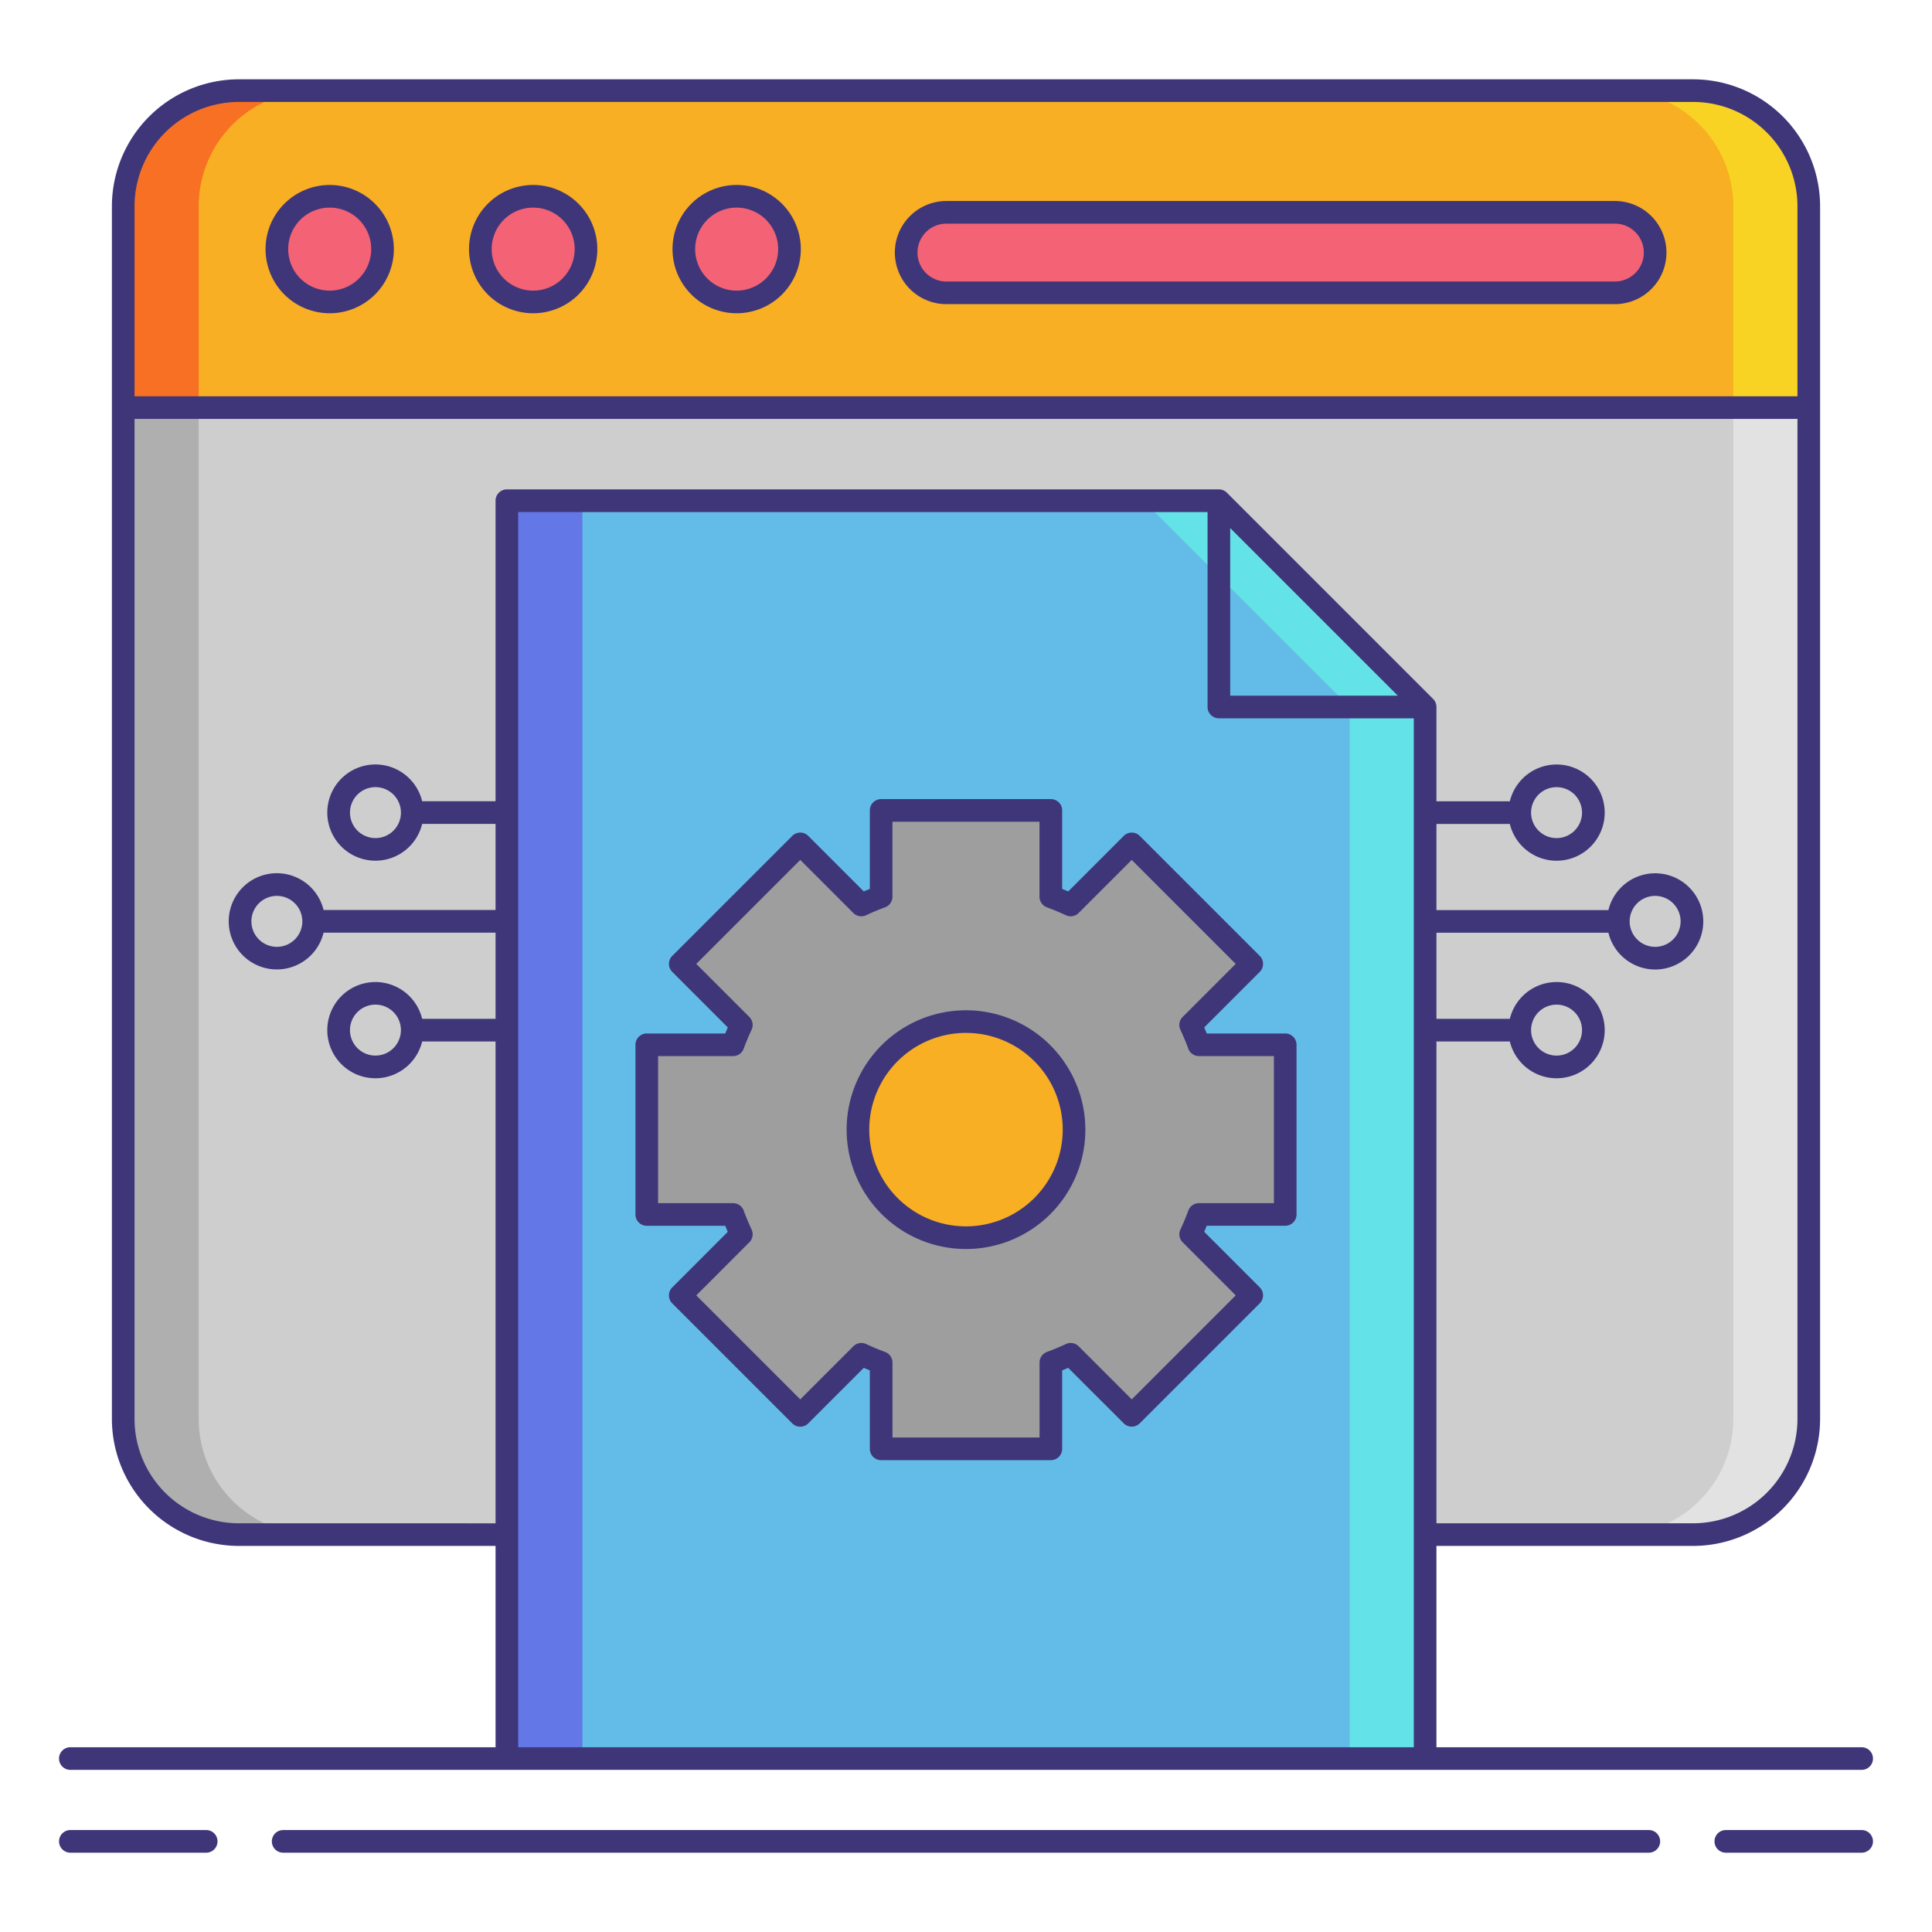 <svg xmlns="http://www.w3.org/2000/svg" viewBox="0 0 256 256"><title>icons_</title><rect x="16.327" y="12.01" width="223.345" height="191.333" rx="15.327" ry="15.327" fill="#cecece"/><path d="M26.327,188.016V27.337A15.327,15.327,0,0,1,41.655,12.01h-10A15.327,15.327,0,0,0,16.327,27.337V188.016a15.327,15.327,0,0,0,15.327,15.327h10A15.327,15.327,0,0,1,26.327,188.016Z" fill="#afafaf"/><path d="M229.673,188.016V27.337A15.327,15.327,0,0,0,214.345,12.01h10a15.327,15.327,0,0,1,15.327,15.327V188.016a15.327,15.327,0,0,1-15.327,15.327h-10A15.327,15.327,0,0,0,229.673,188.016Z" fill="#e2e2e2"/><path d="M239.673,27.337a15.327,15.327,0,0,0-15.327-15.327H31.655A15.327,15.327,0,0,0,16.327,27.337V54.009H239.673Z" fill="#f8af23"/><path d="M41.655,12.009h-10A15.327,15.327,0,0,0,16.327,27.337V54.009h10V27.337A15.327,15.327,0,0,1,41.655,12.009Z" fill="#f87023"/><path d="M214.345,12.009h10a15.327,15.327,0,0,1,15.327,15.327V54.009h-10V27.337A15.327,15.327,0,0,0,214.345,12.009Z" fill="#f8d323"/><circle cx="43.688" cy="33.009" r="7" fill="#f46275"/><circle cx="70.65" cy="33.009" r="7" fill="#f46275"/><circle cx="97.612" cy="33.009" r="7" fill="#f46275"/><rect x="120.073" y="28.134" width="99.24" height="10.667" rx="5.333" ry="5.333" fill="#f46275"/><polygon points="188.836 93.68 161.507 66.351 67.164 66.351 67.164 233.018 188.836 233.018 188.836 93.68" fill="#63bce7"/><polygon points="161.507 66.351 151.507 66.351 178.836 93.68 178.836 233.018 188.836 233.018 188.836 93.68 161.507 66.351" fill="#63e2e7"/><rect x="67.164" y="66.351" width="10" height="166.667" fill="#6377e7"/><path d="M158.867,160.922c-.323.9-.69,1.771-1.09,2.63l8.087,8.087-15.9,15.9-8.087-8.087c-.86.4-1.737.766-2.63,1.09v11.441H116.763V180.544c-.894-.323-1.771-.69-2.63-1.09l-8.087,8.087-15.9-15.9,8.087-8.087c-.4-.86-.766-1.728-1.09-2.63H85.7V138.441H97.142c.323-.894.69-1.771,1.09-2.63l-8.087-8.087,15.9-15.9,8.087,8.1c.86-.4,1.737-.775,2.63-1.1V107.386h22.482v11.432c.894.323,1.771.7,2.63,1.1l8.087-8.1,15.9,15.9-8.087,8.087c.4.86.766,1.737,1.09,2.63H170.3v22.482Z" fill="#9e9e9e"/><circle cx="128" cy="149.683" r="14.317" fill="#f8af23"/><path d="M43.687,24.509a8.5,8.5,0,1,0,8.5,8.5A8.51,8.51,0,0,0,43.687,24.509Zm0,14a5.5,5.5,0,1,1,5.5-5.5A5.507,5.507,0,0,1,43.687,38.509Z" fill="#3f3679"/><path d="M70.649,24.509a8.5,8.5,0,1,0,8.5,8.5A8.51,8.51,0,0,0,70.649,24.509Zm0,14a5.5,5.5,0,1,1,5.5-5.5A5.507,5.507,0,0,1,70.649,38.509Z" fill="#3f3679"/><path d="M97.612,24.509a8.5,8.5,0,1,0,8.5,8.5A8.51,8.51,0,0,0,97.612,24.509Zm0,14a5.5,5.5,0,1,1,5.5-5.5A5.507,5.507,0,0,1,97.612,38.509Z" fill="#3f3679"/><path d="M213.979,26.634H125.406a6.833,6.833,0,0,0,0,13.667h88.573a6.833,6.833,0,0,0,0-13.667Zm0,10.667H125.406a3.833,3.833,0,0,1,0-7.667h88.573a3.833,3.833,0,0,1,0,7.667Z" fill="#3f3679"/><path d="M27.323,242.491h-18a1.5,1.5,0,0,0,0,3h18a1.5,1.5,0,0,0,0-3Z" fill="#3f3679"/><path d="M246.68,242.491h-18a1.5,1.5,0,0,0,0,3h18a1.5,1.5,0,0,0,0-3Z" fill="#3f3679"/><path d="M218.479,242.491H37.521a1.5,1.5,0,0,0,0,3H218.479a1.5,1.5,0,0,0,0-3Z" fill="#3f3679"/><path d="M9.32,234.518H246.68a1.5,1.5,0,0,0,0-3H190.336V204.843h34.01a16.846,16.846,0,0,0,16.827-16.827V27.337a16.847,16.847,0,0,0-16.827-16.828H31.654A16.847,16.847,0,0,0,14.827,27.337V188.016a16.846,16.846,0,0,0,16.827,16.827h34.01v26.675H9.32a1.5,1.5,0,0,0,0,3ZM163.007,69.972l22.208,22.208H163.007ZM17.827,27.337A13.843,13.843,0,0,1,31.654,13.509H224.346a13.843,13.843,0,0,1,13.827,13.828V52.509H17.827ZM31.654,201.843a13.843,13.843,0,0,1-13.827-13.827V55.509H238.173V188.016a13.843,13.843,0,0,1-13.827,13.827h-34.01V138h9.725a6.375,6.375,0,1,0,0-3h-9.725v-11.41h22.787a6.375,6.375,0,1,0,0-3H190.336V109.176h9.725a6.375,6.375,0,1,0,0-3h-9.725v-12.5a1.5,1.5,0,0,0-.439-1.061l-27.329-27.33a1.5,1.5,0,0,0-1.061-.439H67.164a1.5,1.5,0,0,0-1.5,1.5v39.825H55.939a6.375,6.375,0,1,0,0,3h9.725v11.409H42.877a6.375,6.375,0,1,0,0,3H65.664V135H55.939a6.375,6.375,0,1,0,0,3h9.725v63.848Zm171.223-65.367a3.375,3.375,0,1,1,0,.039l0-.019Zm13.061-14.39a3.375,3.375,0,1,1,3.375,3.375A3.379,3.379,0,0,1,215.938,122.085Zm-13.062-14.409a3.375,3.375,0,1,1,3.375,3.375A3.379,3.379,0,0,1,202.875,107.676Zm-149.75,0A3.375,3.375,0,1,1,49.75,104.3,3.379,3.379,0,0,1,53.125,107.676ZM40.062,122.085a3.375,3.375,0,1,1-3.375-3.375A3.379,3.379,0,0,1,40.062,122.085Zm13.061,14.429a3.375,3.375,0,1,1,0-.039l0,.019ZM68.664,67.851h91.343v25.83a1.5,1.5,0,0,0,1.5,1.5h25.829V231.518H68.664Z" fill="#3f3679"/><path d="M170.3,136.94H159.9c-.106-.264-.218-.529-.335-.8l7.358-7.359a1.5,1.5,0,0,0,0-2.121l-15.9-15.9a1.5,1.5,0,0,0-2.121,0l-7.358,7.358q-.4-.175-.8-.334v-10.4a1.5,1.5,0,0,0-1.5-1.5H116.758a1.5,1.5,0,0,0-1.5,1.5v10.4c-.265.106-.53.218-.8.334l-7.359-7.358a1.5,1.5,0,0,0-2.121,0l-15.9,15.9a1.5,1.5,0,0,0,0,2.121l7.358,7.359c-.117.27-.229.535-.335.8H85.7a1.5,1.5,0,0,0-1.5,1.5v22.485a1.5,1.5,0,0,0,1.5,1.5H96.1q.16.395.334.8l-7.357,7.359a1.5,1.5,0,0,0,0,2.121l15.9,15.9a1.5,1.5,0,0,0,2.121,0l7.359-7.358c.269.117.534.228.8.334v10.4a1.5,1.5,0,0,0,1.5,1.5h22.484a1.5,1.5,0,0,0,1.5-1.5v-10.4q.4-.16.8-.334L148.9,188.6a1.5,1.5,0,0,0,2.121,0l15.9-15.9a1.5,1.5,0,0,0,0-2.121l-7.357-7.359q.174-.4.334-.8h10.4a1.5,1.5,0,0,0,1.5-1.5V138.44A1.5,1.5,0,0,0,170.3,136.94Zm-1.5,22.485h-9.935a1.5,1.5,0,0,0-1.409.987c-.294.807-.636,1.626-1.046,2.507a1.5,1.5,0,0,0,.3,1.694l7.029,7.03-13.777,13.778-7.03-7.03a1.5,1.5,0,0,0-1.694-.3c-.875.408-1.7.75-2.508,1.046a1.5,1.5,0,0,0-.986,1.409v9.934H118.258v-9.934a1.5,1.5,0,0,0-.986-1.409c-.815-.3-1.636-.64-2.508-1.046a1.5,1.5,0,0,0-1.694.3l-7.03,7.03L92.262,171.644l7.029-7.03a1.5,1.5,0,0,0,.3-1.694c-.41-.881-.752-1.7-1.046-2.507a1.5,1.5,0,0,0-1.409-.987H87.2V139.94h9.935a1.5,1.5,0,0,0,1.409-.987c.294-.807.637-1.628,1.046-2.508a1.5,1.5,0,0,0-.3-1.694l-7.029-7.03,13.777-13.778,7.03,7.03a1.5,1.5,0,0,0,1.694.3c.872-.406,1.692-.749,2.508-1.046a1.5,1.5,0,0,0,.986-1.409v-9.934h19.484v9.934a1.5,1.5,0,0,0,.986,1.409c.813.3,1.633.639,2.508,1.046a1.5,1.5,0,0,0,1.694-.3l7.03-7.03,13.777,13.778-7.029,7.03a1.5,1.5,0,0,0-.3,1.694c.409.88.752,1.7,1.046,2.508a1.5,1.5,0,0,0,1.409.987H168.8Z" fill="#3f3679"/><path d="M128,133.866a15.817,15.817,0,1,0,15.816,15.817A15.834,15.834,0,0,0,128,133.866Zm0,28.633a12.817,12.817,0,1,1,12.816-12.816A12.831,12.831,0,0,1,128,162.5Z" fill="#3f3679"/></svg>